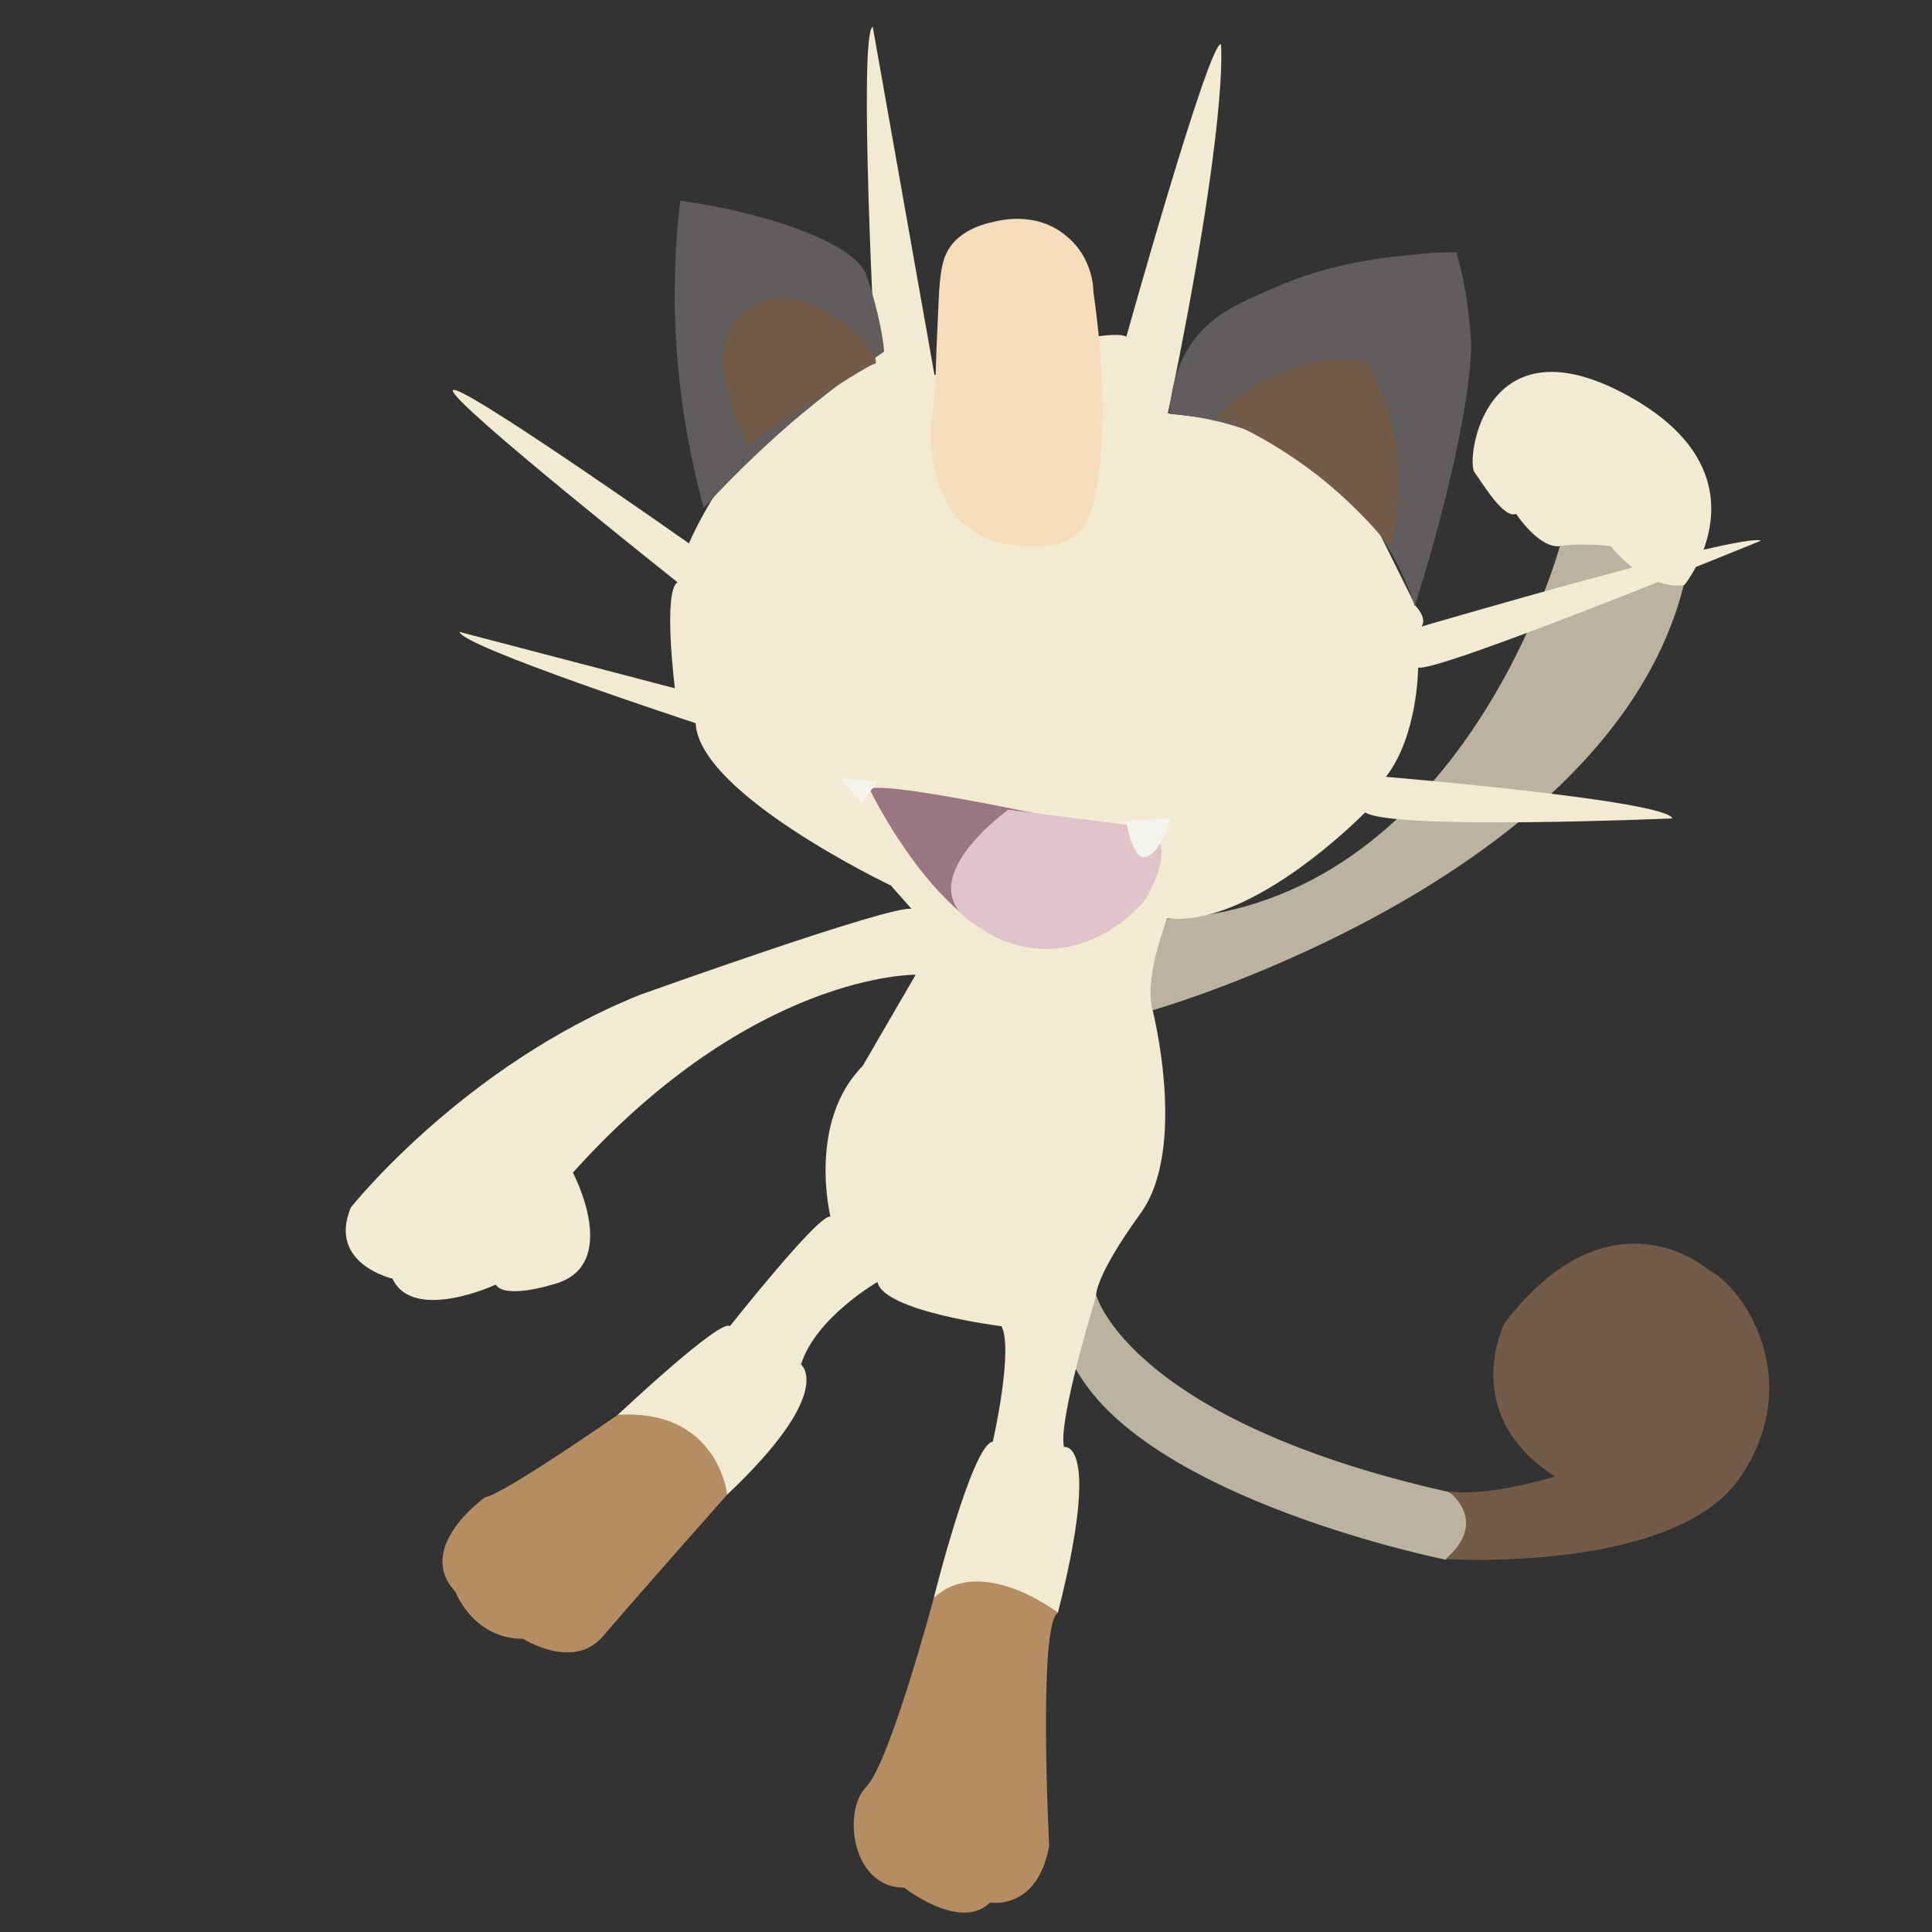 <?xml version="1.0" encoding="utf-8"?>
<!-- Generator: Adobe Illustrator 23.0.4, SVG Export Plug-In . SVG Version: 6.00 Build 0)  -->
<svg version="1.1" id="Layer_1" xmlns="http://www.w3.org/2000/svg" xmlns:xlink="http://www.w3.org/1999/xlink" x="0px" y="0px"
	 viewBox="0 0 288 288" style="enable-background:new 0 0 288 288;" xml:space="preserve">
<rect x="0" y="0" width="288" height="288" fill="#333333" stroke="none"/>
<style type="text/css">
	.st0{fill:#BCB2A0;}
	.st1{fill:#F3EAD2;}
	.st2{fill:#B48D62;}
	.st3{fill:#615D5C;}
	.st4{fill:#745B48;}
	.st5{fill:#9A7582;}
	.st6{fill:#E0C3CB;}
	.st7{fill:#F4F3ED;}
	.st8{fill:#F6DDBA;}
</style>
<path class="st0" d="M163.5,193.3c0,0,5.3,18.5,52.4,29.1l9.7,5.3l-10.1,4.8c0,0-44-8.8-55-28.2S163.5,193.3,163.5,193.3z"/>
<path class="st0" d="M171.8,150.6c0,0,68.2-19.4,79.2-63.4c0,0-11.9-10.6-18.5-5.7c0,0-14.5,53.3-58.5,55.5c-44,2.2,0,0,0,0
	S169.2,147.1,171.8,150.6"/>
<path class="st1" d="M130.5,54.2c0,0-2.6-49.3-0.4-50.2l9.2,51.9c0,0,26-7.5,28.6-5.7c0,0,12.3-44,14.1-43.6c0,0,1.3,10.6-7.9,55
	l24.2,3.1L211,90.3c0,0,1.8,1.8,0.9,3.1c0,0,48-14.1,50.6-12.8c0,0-48.4,19.8-51.1,18.9c0,0,0,10.1-4.8,16.3c0,0,41.8,3.5,42.7,6.2
	c0,0-41.8,1.8-45.8-0.9c0,0-16.7,17.2-29.5,15.8c0,0-3.5,8.8-2.2,13.6c0,0,5.3,20.7-1.8,30.4c-7,9.7-6.6,12.3-6.6,12.3
	s-5.7,18.5-4.8,22.5c0,0,5.7-1.3-0.9,24.7l-18.5-2.2c0,0,5.7-22.9,8.8-23.3c0,0,3.1-13.6,1.3-17.2c0,0-17.6-2.2-18.5-6.6
	c0,0-9.2,5.3-11.4,12.3c0,0,5.3,4-11,19.4l-16.3-11.9c0,0,15.4-14.5,16.7-13.2c0,0,13.6-17.2,15-16.3c0,0-3.5-14.1,4.8-22.5
	l7.9-13.6c0,0-24.2-0.4-51.1,29.5c0,0,7.5,14.1-3.1,16.7c0,0-7,2.2-8.4,0c0,0-12.3,5.7-15.4-0.9c0,0-9.7-2.2-6.2-10.6
	c0,0,16.7-21.1,43.1-31.7c0,0,37.9-13.6,40.5-12.8l-3.1-3.5c0,0-28.6-13.6-29.1-24.2c0,0-34.8-11.4-35.2-13.6l32.1,8.4
	c0,0-1.8-14.5,0.4-15.8c0,0-33.9-26.9-33.5-28.6S102.7,81,102.7,81S112,58.6,130.5,54.2z"/>
<path class="st2" d="M108.4,222.8c0,0-1.3-12.8-16.3-11.9s0,0,0,0S75,222.8,72.3,223.2c0,0-10.6,7.5-4.4,14.1c0,0,2.6,7,10.1,7
	c0,0,7.5,4.8,11.9-0.4C94.4,238.6,108.4,222.8,108.4,222.8"/>
<path class="st2" d="M157.7,240.4c0,0-11.4-8.8-18.5-2.2c-7,6.6,0,0,0,0s-6.6,24.7-10.1,28.2c-3.5,3.5-2.2,15,5.7,15
	c0,0,8.4,6.6,12.8,2.2c0,0,7,1.3,8.8-8.4C156.4,275.2,154.7,242.2,157.7,240.4"/>
<path class="st3" d="M131.8,52.4c-0.1-1.3-0.4-3.1-0.9-5.3c0,0-0.8-3.5-1.8-6.2c-1.6-4.2-12.7-8.8-27.7-11c-0.6,5-0.9,10.6-0.8,16.8
	c0.3,11.4,2.2,21.3,4.3,29c3.7-4,8.1-8.4,13.2-12.8C122.8,58.9,127.5,55.4,131.8,52.4z"/>
<path class="st3" d="M177.1,52c2.9-4.8,7.2-6.7,13.1-9.2c8-3.5,15.2-4.3,19.9-4.8c2.9-0.3,5.3-0.4,7-0.4c0.9,3.1,1.9,7.8,2.2,13.6
	c0,0,0.5,10.6-8.4,39.2c-1.1-3.5-5.3-14.9-17.2-22.5c-7.8-4.9-15.4-5.9-19.4-6.2C174.5,59.4,174.9,55.6,177.1,52z"/>
<path class="st4" d="M215.9,222.3c0,0,6.2,4.4-0.4,10.1c0,0,34.3,2.2,44-12.3c9.7-14.5,0.4-28.2-4.8-30.8c0,0-14.5-12.8-30.4,7.9
	c0,0-7,13.6,7.5,22.9C231.7,220.1,222,223.2,215.9,222.3z"/>
<path class="st4" d="M111.5,66.1c0,0,17.2-11.4,18.9-11.9s-9.7-14.1-18.5-8.4S111.5,66.1,111.5,66.1z"/>
<path class="st4" d="M181.5,62.1c2.2-2.3,7.4-7,15.4-8.2c2.5-0.4,4.8-0.3,6.7-0.1c1.4,2.4,3,5.8,4,10.1c1.7,7.7,0.5,14.1-0.4,17.6
	c-2.5-3.1-5.8-6.6-10.1-10.1C191.3,66.8,185.8,63.9,181.5,62.1z"/>
<path class="st1" d="M251.1,87.2c0,0,13.2-16.3-8.4-28.2s-24.2,9.7-22.9,11.4c1.3,1.8,4.4,7,6.2,6.2c0,0,3.5,5.3,6.6,4.8
	s7.5,0,7.5,0S245.3,88.1,251.1,87.2z"/>
<path class="st5" d="M129.6,117.6c0,0,11.9,24.7,25.5,22.9s8.8-17.2,8.8-17.2S132.7,116.3,129.6,117.6z"/>
<path class="st6" d="M150.3,120.7c0,0-15.4,11-4.8,17.2c1.6,1.2,4.8,3.2,9.2,3.5c9.1,0.7,15.1-6.2,15.8-7c0,0,5.3-7.9,0.9-11
	L150.3,120.7z"/>
<polygon class="st7" points="125.2,116 128.5,119.7 130.8,116.5 "/>
<path class="st7" d="M167.9,122.4c0,0,0.9,6.2,3.1,5.3s3.5-5.7,3.5-5.7L167.9,122.4z"/>
<path class="st8" d="M139.3,59.9c-0.6,2.6-1,6.8,0.4,11.4c0.6,1.9,1.4,4.3,3.6,6.5c3.6,3.4,8.1,3.6,9.6,3.6c1.8,0.1,4.7,0.2,7-1.3
	c1.6-1,4.1-3.6,4.4-16.7c0.1-5-0.1-11.7-1.3-19.8c0-0.8-0.2-5.2-3.9-8.3c-4.7-4.1-10.7-2.3-11.1-2.2c-3.3,0.7-5,2.1-5.9,3.1
	c-2.3,2.7-2,5.8-2.5,15.8C139.5,55.4,139.4,58.1,139.3,59.9z"/>
</svg>
